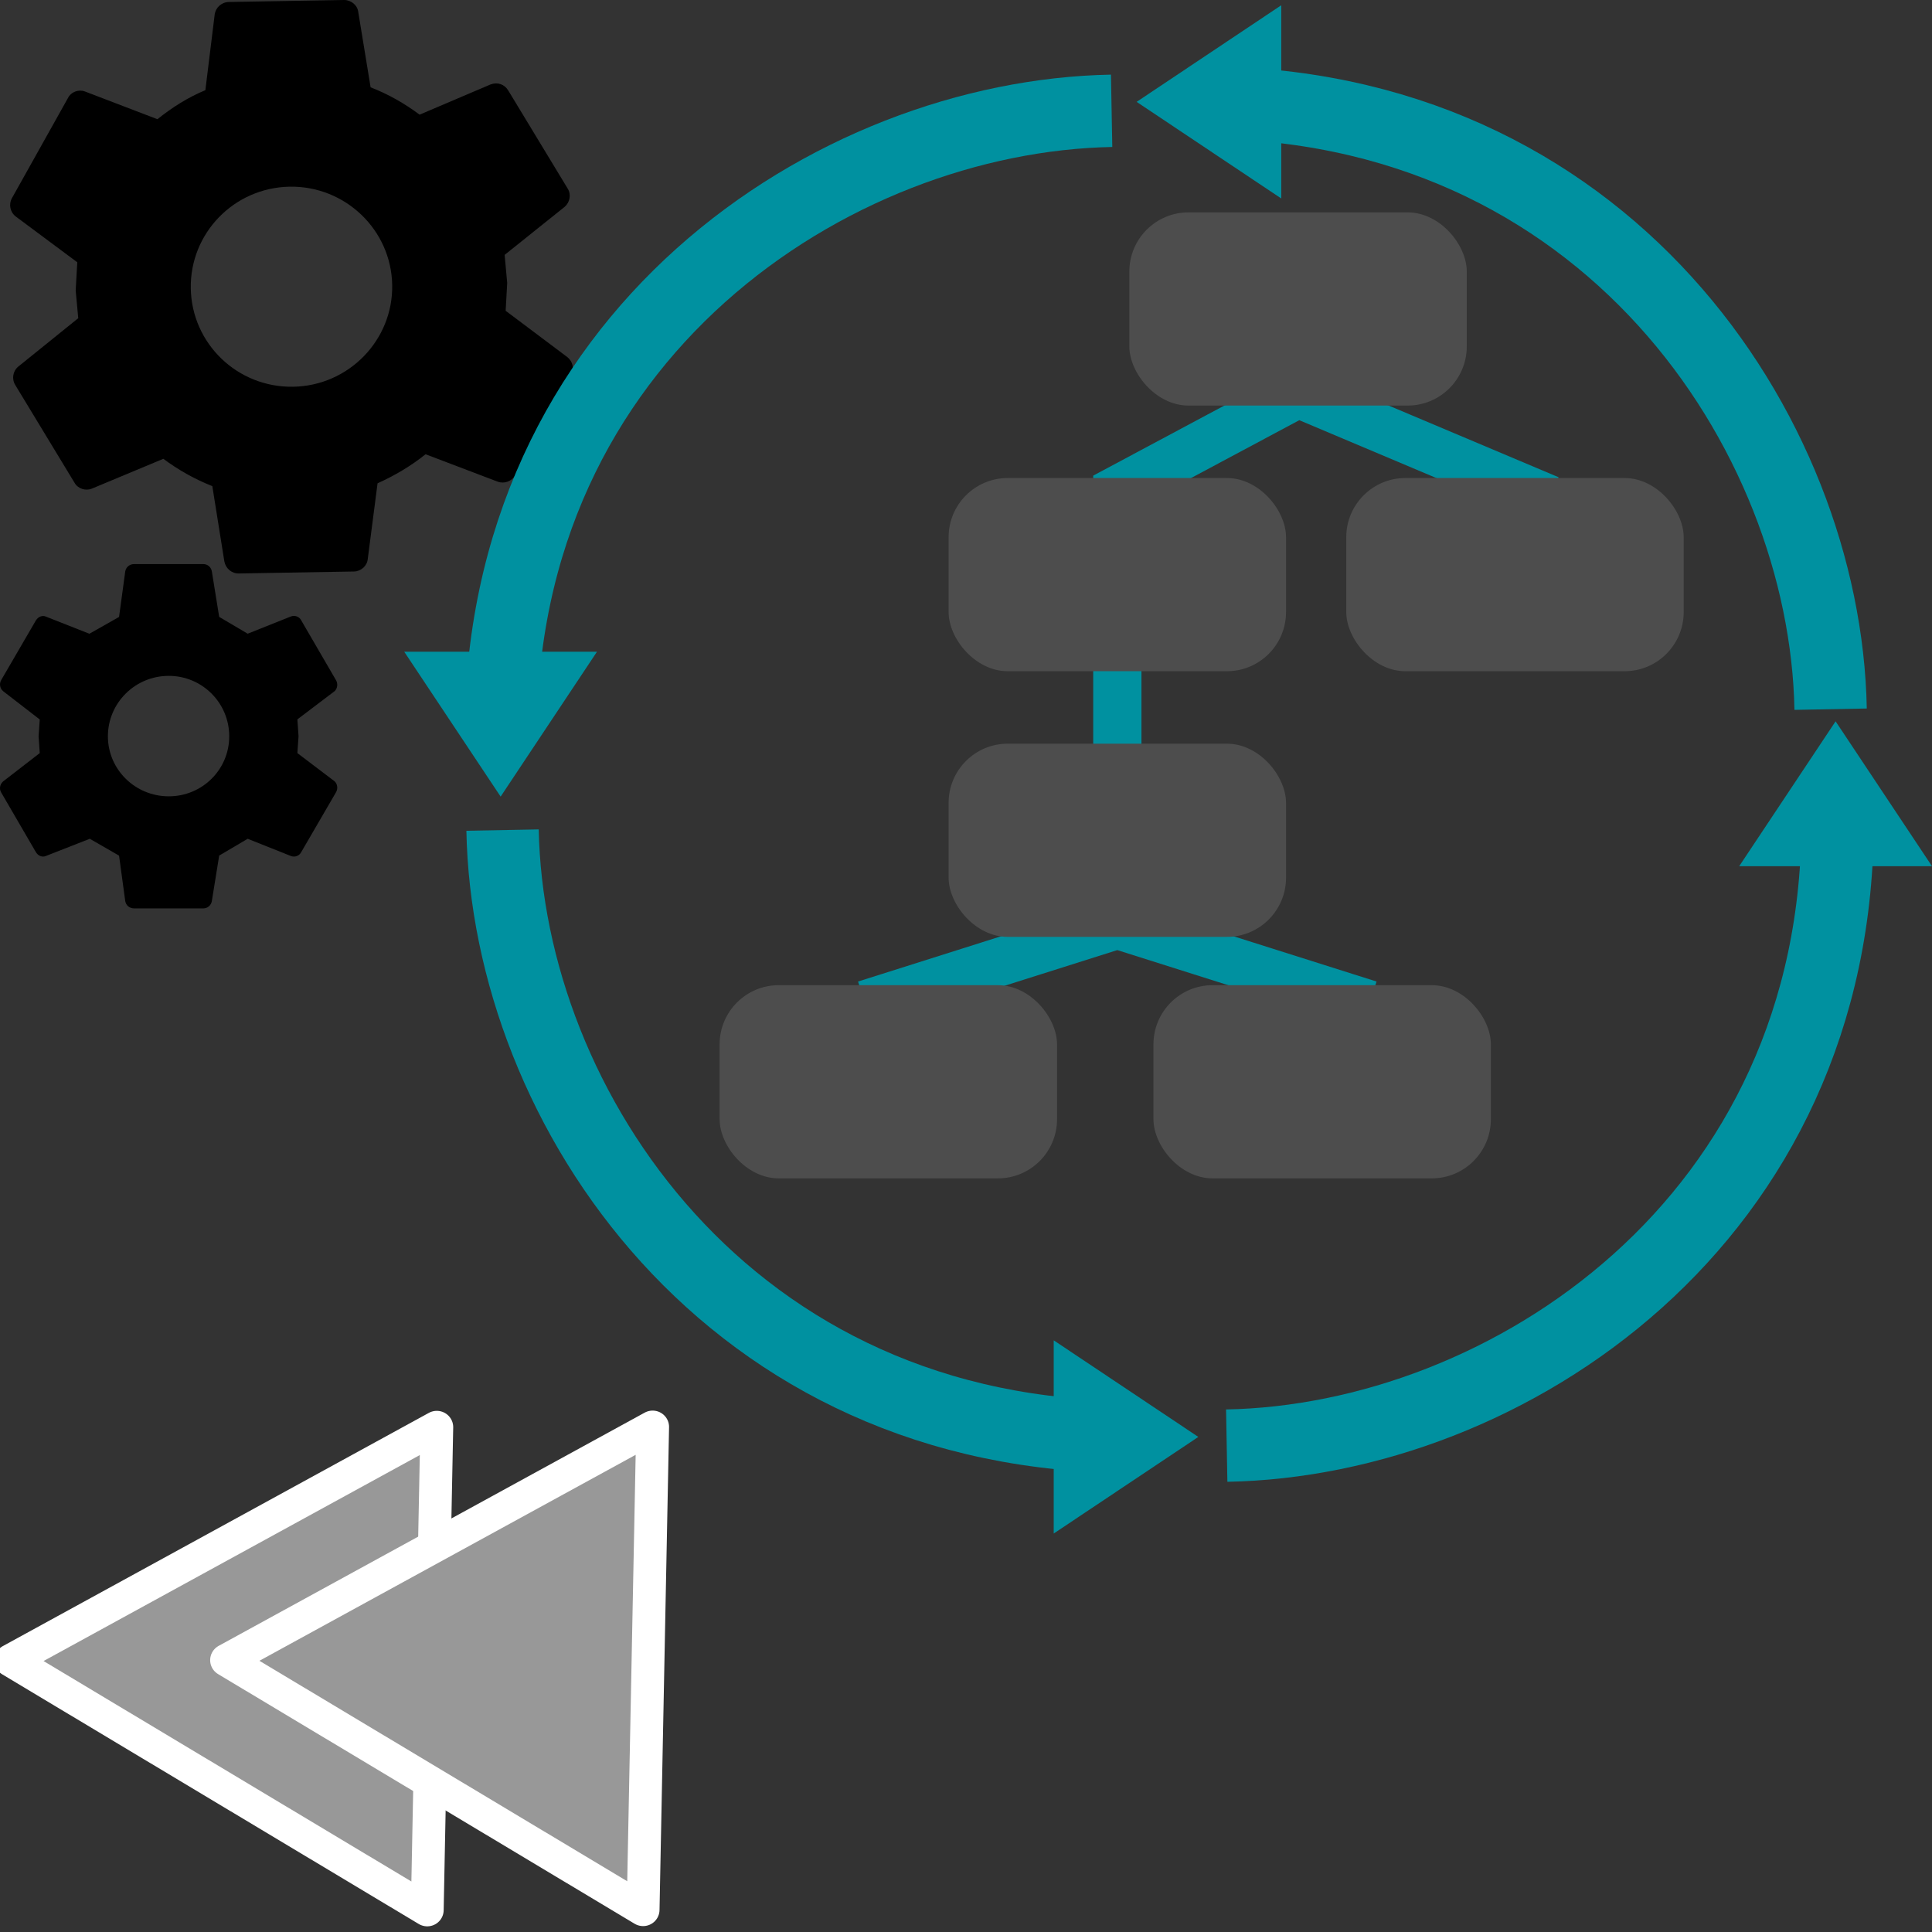 <?xml version="1.0" encoding="UTF-8" standalone="no"?>
<!-- Created with Inkscape (http://www.inkscape.org/) -->

<svg
   width="40"
   height="40"
   viewBox="0 0 40 40"
   version="1.1"
   id="svg1"
   inkscape:version="1.3.2 (091e20e, 2023-11-25, custom)"
   sodipodi:docname="workflow_processing_hide.svg"
   xmlns:inkscape="http://www.inkscape.org/namespaces/inkscape"
   xmlns:sodipodi="http://sodipodi.sourceforge.net/DTD/sodipodi-0.dtd"
   xmlns="http://www.w3.org/2000/svg"
   xmlns:svg="http://www.w3.org/2000/svg"
   xmlns:rdf="http://www.w3.org/1999/02/22-rdf-syntax-ns#"
   xmlns:cc="http://creativecommons.org/ns#"
   xmlns:dc="http://purl.org/dc/elements/1.1/">
  <rect x="0" y="0" width="40" height="40" fill="#333333" stroke="none"/>
  <title
     id="title1">Pydidas icon: Hide Workflow Processing</title>
  <sodipodi:namedview
     id="namedview1"
     pagecolor="#ffffff"
     bordercolor="#666666"
     borderopacity="1.0"
     inkscape:showpageshadow="2"
     inkscape:pageopacity="0.0"
     inkscape:pagecheckerboard="0"
     inkscape:deskcolor="#d1d1d1"
     inkscape:document-units="px"
     inkscape:zoom="19.774705"
     inkscape:cx="19.01419"
     inkscape:cy="22.73106"
     inkscape:window-width="1920"
     inkscape:window-height="1177"
     inkscape:window-x="5352"
     inkscape:window-y="-8"
     inkscape:window-maximized="1"
     inkscape:current-layer="layer1" />
  <defs
     id="defs1" />
  <g
     inkscape:label="Layer 1"
     inkscape:groupmode="layer"
     id="layer1">
    <path
       fill="currentColor"
       d="m 6.071,8.007 c 1.149,-0.02 2.069,-0.966 2.049,-2.107 -0.02,-1.141 -0.972,-2.054 -2.121,-2.035 -1.157,0.02 -2.069,0.966 -2.049,2.107 0.02,1.141 0.964,2.055 2.121,2.035 m 4.399,-1.572 1.277,0.959 c 0.112,0.091 0.149,0.242 0.075,0.379 l -1.155,2.066 c -0.072,0.127 -0.226,0.184 -0.364,0.133 L 8.811,9.405 C 8.509,9.647 8.171,9.847 7.817,10.006 L 7.614,11.573 C 7.601,11.717 7.474,11.829 7.33,11.832 l -2.383,0.041 C 4.794,11.876 4.673,11.768 4.645,11.624 L 4.396,10.065 C 4.028,9.919 3.692,9.73 3.382,9.499 L 1.903,10.116 c -0.127,0.053 -0.289,0.005 -0.36,-0.121 L 0.316,7.971 c -0.077,-0.125 -0.051,-0.287 0.062,-0.381 L 1.62,6.588 1.567,6.014 1.6,5.43 0.323,4.48 c -0.115,-0.091 -0.147,-0.252 -0.075,-0.379 L 1.404,2.035 c 0.066,-0.136 0.226,-0.19 0.355,-0.141 l 1.5,0.574 C 3.561,2.226 3.889,2.017 4.252,1.867 L 4.446,0.291 c 0.023,-0.136 0.14,-0.247 0.294,-0.25 L 7.122,4.2670153e-5 C 7.267,-0.002 7.397,0.105 7.416,0.24 L 7.673,1.808 c 0.36,0.138 0.704,0.334 1.014,0.566 l 1.47,-0.626 c 0.144,-0.053 0.289,-0.005 0.368,0.129 l 1.227,2.025 c 0.079,0.125 0.047,0.287 -0.062,0.381 l -1.242,0.994 0.053,0.582 -0.032,0.575"
       id="path2"
       style="stroke-width:0.848"
       sodipodi:nodetypes="cssscccccccccsscccccccccccccccccsscccccccccc" />
    <path
       d="m 3.494,16.487 c 0.694,0 1.252,-0.554 1.252,-1.243 0,-0.689 -0.558,-1.251 -1.252,-1.251 -0.696,3e-6 -1.26,0.56 -1.26,1.251 0,0.689 0.566,1.243 1.26,1.243 m 2.663,-0.895 0.773,0.586 c 0.056,0.055 0.072,0.151 0.024,0.23 l -0.718,1.235 c -0.04,0.079 -0.136,0.111 -0.215,0.079 l -0.893,-0.356 -0.59,0.348 -0.152,0.942 c -0.015,0.087 -0.088,0.151 -0.175,0.151 H 2.776 c -0.096,0 -0.168,-0.063 -0.183,-0.151 L 2.465,17.715 1.859,17.366 0.95,17.722 c -0.072,0.032 -0.159,0 -0.207,-0.079 l -0.718,-1.235 c -0.048,-0.079 -0.024,-0.174 0.04,-0.23 l 0.758,-0.586 -0.024,-0.348 0.024,-0.348 -0.758,-0.586 c -0.068,-0.057 -0.084,-0.154 -0.04,-0.23 l 0.718,-1.235 c 0.048,-0.079 0.136,-0.111 0.207,-0.079 L 1.851,13.121 2.465,12.773 2.593,11.83 c 0.015,-0.087 0.088,-0.151 0.183,-0.151 h 1.435 c 0.088,0 0.159,0.063 0.175,0.151 l 0.152,0.942 0.59,0.348 0.893,-0.356 c 0.08,-0.032 0.175,0 0.215,0.079 l 0.718,1.235 c 0.048,0.079 0.032,0.174 -0.024,0.23 l -0.773,0.586 0.024,0.348 z"
       style="fill:currentColor;stroke-width:0.795"
       id="path2135" />
    <path
       style="fill:none;stroke:#0091a0;stroke-width:1.498;stroke-linecap:butt;stroke-linejoin:miter;stroke-dasharray:none;stroke-opacity:1"
       d="M 37.901,14.683 C 37.794,8.957 33.234,2.074 24.793,2.122"
       id="path7303-5"
       sodipodi:nodetypes="cc" />
    <path
       style="fill:none;stroke:#0091a0;stroke-width:1.498;stroke-linecap:butt;stroke-linejoin:miter;stroke-dasharray:none;stroke-opacity:1"
       d="M 23.015,2.294 C 17.249,2.401 10.318,6.93 10.366,15.313"
       id="path7303-5-6"
       sodipodi:nodetypes="cc" />
    <path
       style="fill:none;stroke:#0091a0;stroke-width:1.498;stroke-linecap:butt;stroke-linejoin:miter;stroke-dasharray:none;stroke-opacity:1"
       d="m 10.405,17.186 c 0.107,5.726 4.667,12.609 13.108,12.562"
       id="path7303-5-7"
       sodipodi:nodetypes="cc" />
    <path
       style="fill:none;stroke:#0091a0;stroke-width:1.498;stroke-linecap:butt;stroke-linejoin:miter;stroke-dasharray:none;stroke-opacity:1"
       d="M 25.398,29.93 C 31.164,29.824 38.094,25.295 38.046,16.912"
       id="path7303-5-0"
       sodipodi:nodetypes="cc" />
    <path
       sodipodi:type="star"
       style="fill:#989898;fill-opacity:1;stroke:#ffffff;stroke-width:5;stroke-linejoin:round;stroke-dasharray:none;stroke-dashoffset:0.643;stroke-opacity:1;paint-order:stroke fill markers;stop-color:#000000"
       id="path9651"
       inkscape:flatsided="true"
       sodipodi:sides="3"
       sodipodi:cx="236.41924"
       sodipodi:cy="-98.927208"
       sodipodi:r1="42.764889"
       sodipodi:r2="21.382446"
       sodipodi:arg1="-0.019605331"
       sodipodi:arg2="1.0275922"
       inkscape:rounded="0"
       inkscape:randomized="0"
       d="m 279.176,-99.766 -63.409,38.286 -1.452,-74.057 z"
       inkscape:transform-center-x="1.400015"
       inkscape:transform-center-y="0.056442687"
       transform="matrix(-0.136,0,0,0.135,38.19,47.845)" />
    <path
       sodipodi:type="star"
       style="fill:#989898;fill-opacity:1;stroke:#ffffff;stroke-width:5;stroke-linejoin:round;stroke-dasharray:none;stroke-dashoffset:0.643;stroke-opacity:1;paint-order:stroke fill markers;stop-color:#000000"
       id="path9651-5"
       inkscape:flatsided="true"
       sodipodi:sides="3"
       sodipodi:cx="236.41924"
       sodipodi:cy="-98.927208"
       sodipodi:r1="42.764889"
       sodipodi:r2="21.382446"
       sodipodi:arg1="-0.019605331"
       sodipodi:arg2="1.0275922"
       inkscape:rounded="0"
       inkscape:randomized="0"
       d="m 279.176,-99.766 -63.409,38.286 -1.452,-74.057 z"
       inkscape:transform-center-x="1.400015"
       inkscape:transform-center-y="0.056443678"
       transform="matrix(-0.136,0,0,0.135,42.659,47.84)" />
    <path
       style="fill:none;stroke:#0091a0;stroke-width:0.999;stroke-linecap:square;stroke-linejoin:miter;stroke-dasharray:none;stroke-opacity:1"
       d="m 23.132,19.147 -4.74,1.5 m 9.481,0 -4.74,-1.5 m 0,0 v -9 l 3.742,-2 4.74,2"
       id="path2-8"
       sodipodi:nodetypes="cccccccc" />
    <rect
       style="fill:#4d4d4d;stroke:#6e6e6e;stroke-width:0;stroke-linecap:round;stroke-linejoin:round;stroke-dasharray:none;stroke-dashoffset:0.643;paint-order:stroke fill markers;stop-color:#000000"
       id="rect2305"
       width="6.986"
       height="4"
       x="23.382"
       y="4.397"
       ry="1.225" />
    <rect
       style="fill:#4d4d4d;stroke:#6e6e6e;stroke-width:0;stroke-linecap:round;stroke-linejoin:round;stroke-dasharray:none;stroke-dashoffset:0.643;paint-order:stroke fill markers;stop-color:#000000"
       id="rect2305-4"
       width="6.986"
       height="4"
       x="19.64"
       y="9.897"
       ry="1.225" />
    <rect
       style="fill:#4d4d4d;stroke:#6e6e6e;stroke-width:0;stroke-linecap:round;stroke-linejoin:round;stroke-dasharray:none;stroke-dashoffset:0.643;paint-order:stroke fill markers;stop-color:#000000"
       id="rect2305-4-4"
       width="6.986"
       height="4"
       x="19.64"
       y="15.397"
       ry="1.225" />
    <rect
       style="fill:#4d4d4d;stroke:#6e6e6e;stroke-width:0;stroke-linecap:round;stroke-linejoin:round;stroke-dasharray:none;stroke-dashoffset:0.643;paint-order:stroke fill markers;stop-color:#000000"
       id="rect2305-4-4-6"
       width="6.986"
       height="4"
       x="14.899"
       y="20.397"
       ry="1.225" />
    <rect
       style="fill:#4d4d4d;stroke:#6e6e6e;stroke-width:0;stroke-linecap:round;stroke-linejoin:round;stroke-dasharray:none;stroke-dashoffset:0.643;paint-order:stroke fill markers;stop-color:#000000"
       id="rect2305-4-4-5"
       width="6.986"
       height="4"
       x="23.881"
       y="20.397"
       ry="1.225" />
    <rect
       style="fill:#4d4d4d;stroke:#6e6e6e;stroke-width:0;stroke-linecap:round;stroke-linejoin:round;stroke-dasharray:none;stroke-dashoffset:0.643;paint-order:stroke fill markers;stop-color:#000000"
       id="rect2305-4-7"
       width="6.986"
       height="4"
       x="27.873"
       y="9.897"
       ry="1.225" />
    <path
       style="fill:none;stroke:#000000;stroke-width:0.499px;stroke-linecap:butt;stroke-linejoin:miter;stroke-opacity:1"
       d="M 23.075,19.214 Z"
       id="path3" />
    <path
       style="fill:#0091a0;fill-opacity:1;stroke:none;stroke-width:0.999px;stroke-linecap:butt;stroke-linejoin:miter;stroke-opacity:1"
       d="m 21.816,27.75 v 4 l 2.994,-2 z"
       id="path1"
       sodipodi:nodetypes="cccc" />
    <path
       style="fill:#0091a0;fill-opacity:1;stroke:none;stroke-width:0.999px;stroke-linecap:butt;stroke-linejoin:miter;stroke-opacity:1"
       d="M 36.008,17.934 H 40 l -1.996,-3 z"
       id="path1-3"
       sodipodi:nodetypes="cccc" />
    <path
       style="fill:#0091a0;fill-opacity:1;stroke:none;stroke-width:0.999px;stroke-linecap:butt;stroke-linejoin:miter;stroke-opacity:1"
       d="M 26.527,4.109 V 0.109 L 23.533,2.109 Z"
       id="path1-9"
       sodipodi:nodetypes="cccc" />
    <path
       style="fill:#0091a0;fill-opacity:1;stroke:none;stroke-width:0.999px;stroke-linecap:butt;stroke-linejoin:miter;stroke-opacity:1"
       d="M 12.36,13.493 H 8.369 l 1.996,3 z"
       id="path1-90"
       sodipodi:nodetypes="cccc" />
  </g>
</svg>

